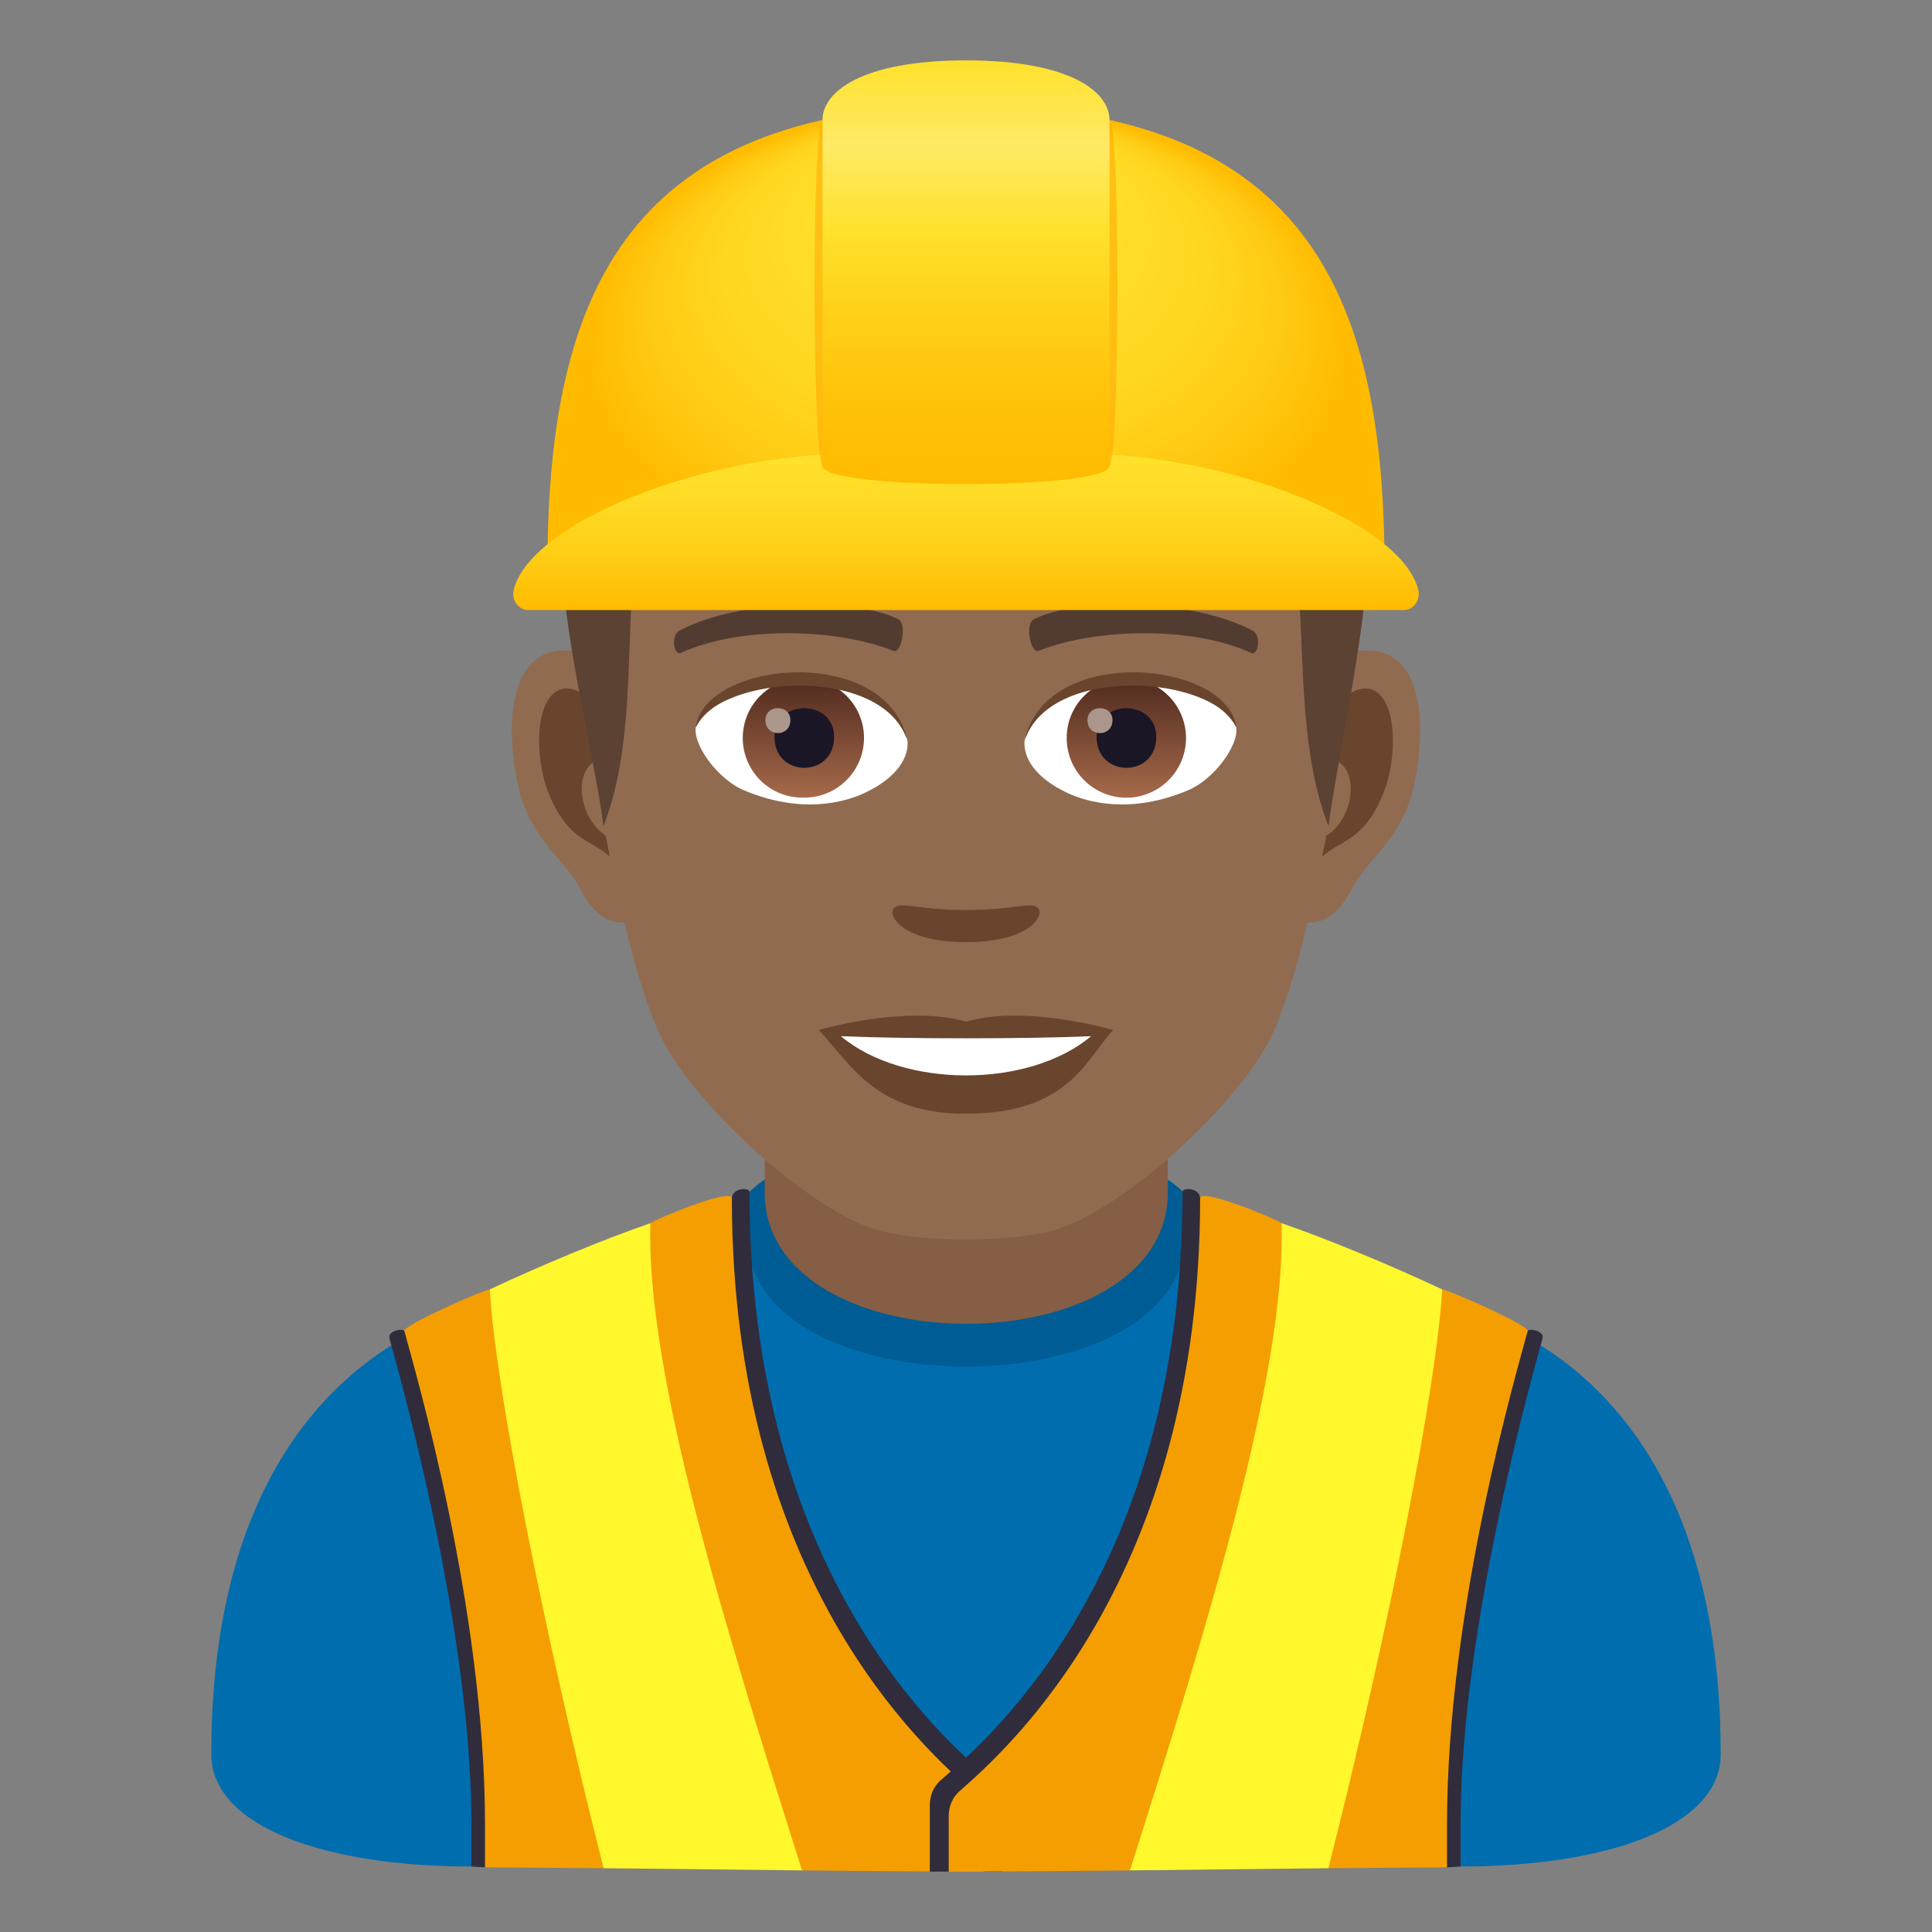 <svg xmlns="http://www.w3.org/2000/svg" xml:space="preserve" style="enable-background:new 0 0 64 64" viewBox="0 0 64 64"><rect x="0" y="0" width="64" height="64" fill="#808080" stroke="none"/><path d="M39.19 39.482c-2.903-2.288-11.486-2.269-14.385.024-4.544 3.595 4.662 22.487 7.203 22.487 2.541 0 11.735-18.924 7.182-22.511z" style="fill:#006dae"/><path d="M39.266 40.91c0-1.24.265-1.1-.076-1.428-2.683-2.582-11.753-2.616-14.385.024-.331.332-.054.24-.054 1.403 0 5.814 14.515 5.814 14.515 0z" style="fill:#005c94"/><path d="M38.686 39.492v-3.92H25.331v3.92c0 5.814 13.355 5.814 13.355 0z" style="fill:#855e45"/><path d="m15.616 61.831.608-15.746s-3.164-1.576-3.112-1.608C9.992 46.36 7 50.335 7 58.106c0 2.424 3.812 3.725 8.616 3.725z" style="fill:#006dae"/><path d="m15.616 61.831.45.027s7.614-3.85 16.507.142h.625v-2.207c0-.327-.134-.63-.371-.832-1.59-1.356-8-6.878-8-19.48 0-.148-.558-.14-.583.206-.122 1.737-10.31 6.108-10.848 4.407-.032-.1-.567-.02-.493.246.906 3.255 2.713 10.363 2.713 16.099v1.392z" style="fill:#302c3b"/><path d="m16.067 61.858 3.927.029c4.375-1.964 6.575.072 6.575.072s3.866.041 6.004.041v-1.844c0-.322-.13-.621-.362-.825-1.565-1.375-7.967-7.023-7.967-19.644 0-.354-2.62.734-2.697.833-1.149 1.455-3.458 2.048-5.323 2.194-.216.017-2.866 1.182-2.828 1.38.33 1.245 2.67 9.148 2.67 16.345v1.419z" style="fill:#f59e01"/><path d="M26.57 61.959c-2.592-8.16-5.178-16.542-5.023-21.44-1.619.56-3.675 1.42-5.323 2.195.185 3.226 1.758 11.22 3.77 19.173l6.575.072z" style="fill:#fff82c"/><path d="m48.384 61.831-.609-15.746s3.164-1.576 3.113-1.608C54.008 46.36 57 50.335 57 58.106c0 2.424-3.812 3.725-8.616 3.725z" style="fill:#006dae"/><path d="m48.384 61.831-.45.027s-7.614-3.85-16.507.142h-.626v-2.207c0-.327.134-.63.372-.832 1.59-1.356 8-6.878 8-19.48 0-.148.558-.14.583.206.122 1.737 10.31 6.108 10.848 4.407.032-.1.567-.02.493.246-.906 3.255-2.713 10.363-2.713 16.099v1.392z" style="fill:#302c3b"/><path d="m47.934 61.858-3.928.029c-4.375-1.964-6.575.072-6.575.072S33.565 62 31.427 62v-1.844c0-.322.13-.621.362-.825 1.565-1.375 7.967-7.023 7.967-19.644 0-.354 2.62.734 2.697.833 1.149 1.455 3.458 2.048 5.322 2.194.217.017 2.867 1.182 2.83 1.38-.33 1.245-2.671 9.148-2.671 16.345v1.419z" style="fill:#f59e01"/><path d="M37.43 61.959c2.592-8.16 5.178-16.542 5.023-21.44 1.618.56 3.675 1.42 5.322 2.195-.184 3.226-1.757 11.22-3.769 19.173l-6.575.072z" style="fill:#fff82c"/><path d="M45.02 21.56c-2.015.243-3.47 6.985-2.202 8.765.178.248 1.216.646 1.986-.925.427-.87 1.656-1.596 2.038-3.39.488-2.3.184-4.694-1.822-4.45zm-26.039 0c2.016.243 3.471 6.985 2.202 8.765-.178.248-1.215.646-1.987-.925-.425-.87-1.656-1.596-2.037-3.39-.49-2.3-.184-4.694 1.822-4.45z" style="fill:#916b50"/><path d="M44.966 22.85c-.526.166-1.1.968-1.41 2.298 1.836-.395 1.377 2.664-.22 2.72.015.309.035.625.073.958.769-1.116 1.552-.669 2.326-2.33.699-1.497.533-4.053-.77-3.645zm-24.52 2.294c-.312-1.328-.885-2.128-1.41-2.294-1.301-.407-1.47 2.148-.77 3.645.774 1.661 1.557 1.214 2.327 2.33.037-.333.059-.65.071-.958-1.58-.074-2.034-3.096-.218-2.723z" style="fill:#69452d"/><path d="M32 8.593c-8.733 0-12.94 6.601-12.414 15.778.105 1.848 1.253 7.87 2.334 10.031 1.107 2.21 4.81 5.62 7.078 6.325 1.433.444 4.572.444 6.004 0 2.269-.706 5.973-4.114 7.08-6.325 1.084-2.16 2.228-8.182 2.331-10.03.53-9.177-3.678-15.779-12.413-15.779z" style="fill:#916b50"/><path d="M41.489 20.886c-1.997-1.058-5.819-1.11-7.243-.371-.306.14-.104 1.142.153 1.048 1.983-.785 5.184-.802 7.042.066.248.113.35-.596.048-.743zm-18.977 0c1.997-1.058 5.818-1.11 7.243-.371.305.14.104 1.142-.152 1.048-1.988-.785-5.185-.802-7.044.066-.246.113-.348-.596-.047-.743z" style="fill:#523c31"/><path d="M34.357 30.051c-.249-.173-.833.095-2.357.095-1.52 0-2.106-.268-2.355-.095-.299.21.176 1.158 2.355 1.158 2.18 0 2.657-.947 2.357-1.158z" style="fill:#69452d"/><path d="M30.057 24.485c.074.58-.318 1.263-1.404 1.777-.69.327-2.127.711-4.013-.084-.844-.357-1.669-1.465-1.594-2.08 1.023-1.926 6.054-2.207 7.011.387z" style="fill:#fff"/><linearGradient id="a" x1="-1210.105" x2="-1210.105" y1="172.078" y2="171.476" gradientTransform="translate(7977.155 -1104.145) scale(6.57)" gradientUnits="userSpaceOnUse"><stop offset="0" style="stop-color:#a6694a"/><stop offset="1" style="stop-color:#4f2a1e"/></linearGradient><path d="M26.644 22.473c1.09 0 1.977.884 1.977 1.973a1.976 1.976 0 0 1-1.977 1.976 1.976 1.976 0 1 1 0-3.95z" style="fill:url(#a)"/><path d="M25.655 24.41c0 1.367 1.977 1.367 1.977 0 0-1.267-1.977-1.267-1.977 0z" style="fill:#1a1626"/><path d="M25.355 23.856c0 .573.828.573.828 0 0-.529-.828-.529-.828 0z" style="fill:#ab968c"/><path d="M30.067 24.561c-.803-2.576-6.277-2.195-7.02-.463.274-2.218 6.336-2.805 7.02.463z" style="fill:#69452d"/><path d="M33.944 24.485c-.074.58.317 1.263 1.404 1.777.69.327 2.125.711 4.011-.084.847-.357 1.67-1.465 1.596-2.08-1.022-1.926-6.055-2.207-7.01.387z" style="fill:#fff"/><linearGradient id="b" x1="-1211.18" x2="-1211.18" y1="172.078" y2="171.476" gradientTransform="translate(7994.886 -1104.145) scale(6.57)" gradientUnits="userSpaceOnUse"><stop offset="0" style="stop-color:#a6694a"/><stop offset="1" style="stop-color:#4f2a1e"/></linearGradient><path d="M37.313 22.473a1.976 1.976 0 1 1-1.977 1.973c0-1.09.885-1.973 1.977-1.973z" style="fill:url(#b)"/><path d="M36.326 24.41c0 1.367 1.977 1.367 1.977 0 0-1.267-1.977-1.267-1.977 0z" style="fill:#1a1626"/><path d="M36.024 23.856c0 .573.829.573.829 0 0-.529-.829-.529-.829 0z" style="fill:#ab968c"/><path d="M33.935 24.561c.8-2.574 6.271-2.206 7.02-.463-.279-2.218-6.337-2.805-7.02.463z" style="fill:#69452d"/><path d="m42.396 11.346-1.988 2.405c4.024 2.469 1.772 8.915 3.6 13.612.624-4.685 3.534-14.907-1.612-16.017zm-20.871 1.19 1.987 1.216c-4.024 2.468-1.692 8.915-3.52 13.612-.623-4.686-3.613-13.719 1.533-14.828z" style="fill:#5c4233"/><path d="M40.29 13.07c2.555-.009 2.81 4.167 2.81 4.167s.766-4.755-2.48-4.755l-.33.589zm-18.503 2.064c-1.025 2.502-1.387 5.074-1.387 5.074s-.54-1.801.75-4.984l.637-.09z" style="fill:#3d2e24"/><path d="M41.308 12.096c1.997-.207 2.482 3.038 2.482 3.038s.274-3.778-2.264-3.524l-.218.486z" style="fill:#3d2e24"/><path d="M42.395 11.346S39.417 6.154 31.96 6.154c-8.095 0-13.199 3.628-13.372 10.652 4.958-4.889 18.02 2.712 23.807-5.46z" style="fill:#6b4d3c"/><path d="M42.395 11.346C41.63 8.949 37.57 6.154 31.96 6.154c3.11.22 7.209 1.76 7.63 2.733 0 0-4.3-2.319-10.105-1.301 5.322-.242 8.836 3.141 7.34 3.16-1.457.017-6.867.199-10.078 2.179 2.065-.14 6.143.97 5.958 1.042-4.112 1.591-12.363-2.192-14.058 2.837 6.373-5.458 18.53 3.335 23.748-5.458z" style="fill:#5c4233"/><path d="M42.395 11.346c-4.254 10.057-23.373-1.19-22.928 7.232-1.952-9.664 16.636 2.255 22.928-7.232z" style="fill:#3d2e24"/><path d="M41.23 12.852c-2.023-3.969-8.58-5.397-8.58-5.397s6.856.392 9.113 4.866l-.533.531zm-1.039.899c-1.883-1.764-10.966-1.142-10.966-1.142s6.622-1.997 11.686.566l-.72.576z" style="fill:#3d2e24"/><path d="M18.993 15.275s.891-7.226 13.31-6.686c-10.21 1.416-13.31 6.686-13.31 6.686z" style="fill:#5c4233"/><path d="M19.761 14.86s4.92-6.44 15.722-4.815c-9.012-.263-15.722 4.815-15.722 4.815zm-.27-2.25s5.401-6.075 14.256-5.972C23.516 5.278 19.49 12.61 19.49 12.61z" style="fill:#7a5b49"/><path d="M32 33.845c-1.963-.578-4.876.275-4.876.275 1.11 1.206 1.921 2.774 4.876 2.774 3.386 0 3.962-1.78 4.876-2.774 0 0-2.913-.855-4.876-.275z" style="fill:#69452d"/><path d="M27.855 34.325c2.06 1.728 6.219 1.737 8.29 0-2.194.094-6.08.094-8.29 0z" style="fill:#fff"/><radialGradient id="c" cx="-44.265" cy="9.283" r="13.484" fx="-44.304" fy="-2.621" gradientTransform="matrix(.93 0 0 .587 73.19 5.93)" gradientUnits="userSpaceOnUse"><stop offset="0" style="stop-color:#ffe12c"/><stop offset=".38" style="stop-color:#ffdf29"/><stop offset=".627" style="stop-color:#ffd721"/><stop offset=".837" style="stop-color:#ffca12"/><stop offset="1" style="stop-color:#fb0"/></radialGradient><path d="M45.865 18.878H18.133c0-8.648 2.268-15.372 13.867-15.372 11.597 0 13.865 6.724 13.865 15.372z" style="fill:url(#c)"/><linearGradient id="d" x1="32" x2="32" y1="20.208" y2="14.926" gradientUnits="userSpaceOnUse"><stop offset="0" style="stop-color:#fb0"/><stop offset=".342" style="stop-color:#ffcd15"/><stop offset=".717" style="stop-color:#ffdc26"/><stop offset="1" style="stop-color:#ffe12c"/></linearGradient><path d="M46.984 19.548c-.485-2.004-5.142-4.068-9.79-4.458-2.592-.218-7.796-.218-10.387 0-4.649.39-9.305 2.454-9.791 4.458-.081.334.165.66.476.66h29.016c.311 0 .557-.326.476-.66z" style="fill:url(#d)"/><path d="M36.754 15.437c.323-.3.383-10.958 0-11.463-.8-1.053-8.707-1.053-9.507 0-.383.505-.323 11.163 0 11.463.339.314 9.169.314 9.507 0z" style="opacity:.5;fill:#ffa200"/><linearGradient id="e" x1="32.001" x2="32.001" y1="16.037" y2="2" gradientUnits="userSpaceOnUse"><stop offset="0" style="stop-color:#fb0"/><stop offset=".175" style="stop-color:#ffc107"/><stop offset=".434" style="stop-color:#ffd31b"/><stop offset=".6" style="stop-color:#ffe12c"/><stop offset=".8" style="stop-color:#ffea66"/><stop offset="1" style="stop-color:#ffe12c"/></linearGradient><path d="M27.247 15.437V3.974C27.247 3.06 28.511 2 32.001 2c3.49 0 4.753 1.06 4.753 1.974v11.463c0 .8-9.507.8-9.507 0z" style="fill:url(#e)"/></svg>